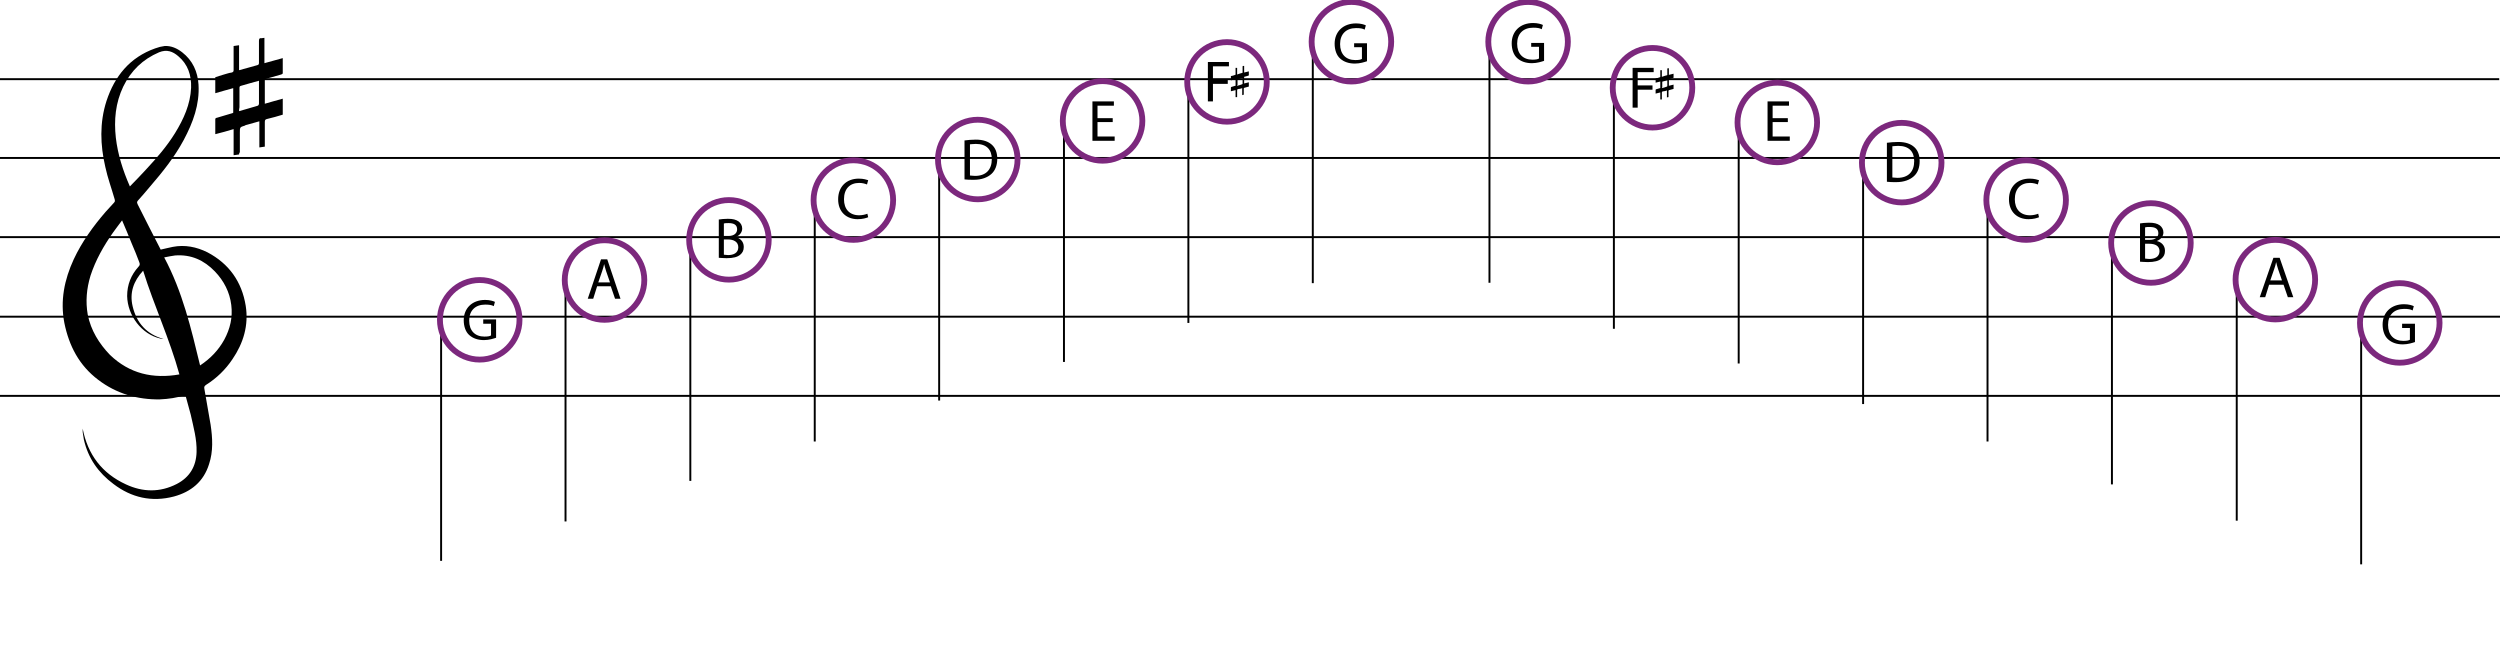 <?xml version="1.0" encoding="utf-8"?>
<!-- Generator: Adobe Illustrator 26.0.2, SVG Export Plug-In . SVG Version: 6.00 Build 0)  -->
<svg version="1.1" id="Layer_1" xmlns="http://www.w3.org/2000/svg" xmlns:xlink="http://www.w3.org/1999/xlink" x="0px" y="0px"
	 viewBox="0 0 641 172" style="enable-background:new 0 0 641 172;" xml:space="preserve">
<style type="text/css">
	.st0{fill:none;stroke:#000000;stroke-width:0.5;stroke-miterlimit:10;}
	.st1{fill:none;stroke:#7C287D;stroke-width:1.5;stroke-miterlimit:10;}
	.st2{fill:none;stroke:#67BF75;stroke-miterlimit:10;}
</style>
<g id="XMLID_372_">
	<path id="XMLID_373_" d="M61.3,39.6c-0.4,0.1-0.9,0.1-1.4,0.2c0-2.2,0-4.5,0-6.7c-1.6,0.5-3.1,0.9-4.7,1.3c0-1.3,0-2.6,0-3.9
		c0-0.1,0.2-0.3,0.4-0.3c1.2-0.4,2.5-0.7,3.7-1.1c0.2,0,0.3-0.1,0.5-0.2c0-2.1,0-4.2,0-6.3c-1.6,0.4-3.1,0.9-4.6,1.3
		c0-1.4,0-2.7,0-4.1c0.6-0.2,1.3-0.4,1.9-0.6c0.8-0.2,1.5-0.5,2.3-0.6c0.4-0.1,0.5-0.3,0.5-0.6c0-1.8,0-3.7,0-5.5c0-0.2,0-0.4,0-0.7
		c0.5-0.1,0.9-0.1,1.4-0.2c0,2.1,0,4.2,0,6.4c0.8-0.2,1.5-0.4,2.2-0.6c0.8-0.2,1.7-0.5,2.5-0.7c0.3-0.1,0.4-0.2,0.4-0.6
		c0-1.9,0-3.7,0-5.6c0-0.5,0.1-0.8,0.7-0.7c0.2,0,0.4-0.1,0.7-0.1c0,2.2,0,4.3,0,6.5c1.6-0.4,3.1-0.9,4.7-1.3c0,1.4,0,2.6,0,3.9
		c0,0.1-0.3,0.3-0.4,0.3c-1.4,0.4-2.8,0.8-4.2,1.2c0,2.1,0,4.2,0,6.3c1.5-0.4,3-0.9,4.6-1.3c0,1.4,0,2.7,0,4.1
		c-1.3,0.4-2.7,0.8-4,1.1c-0.5,0.1-0.6,0.3-0.6,0.8c0,2.1,0,4.1,0,6.3c-0.5,0.1-0.9,0.1-1.4,0.2c0-2.2,0-4.4,0-6.7
		c-1.1,0.3-2.2,0.6-3.2,0.9c-0.2,0-0.4,0.1-0.5,0.2c-1.3,0.4-1.3,0.4-1.3,1.8c0,1.7,0,3.3,0,5C61.3,39.3,61.3,39.4,61.3,39.6z
		 M61.3,28.5c1.7-0.5,3.2-0.9,4.8-1.4c0.1,0,0.3-0.3,0.3-0.5c0-1.3,0-2.7,0-4c0-0.6,0-1.2,0-1.9c-1.6,0.4-3.1,0.9-4.6,1.3
		c-0.4,0.1-0.4,0.3-0.4,0.6c0,1.6,0,3.3,0,4.9C61.3,27.9,61.3,28.2,61.3,28.5z"/>
</g>
<g id="XMLID_448_">
	<line id="XMLID_453_" class="st0" x1="0" y1="40.5" x2="641" y2="40.5"/>
	<line id="XMLID_452_" class="st0" x1="-0.2" y1="20.3" x2="640.8" y2="20.3"/>
	<line id="XMLID_451_" class="st0" x1="0" y1="60.8" x2="641" y2="60.8"/>
	<line id="XMLID_450_" class="st0" x1="0" y1="81.2" x2="641" y2="81.2"/>
	<line id="XMLID_449_" class="st0" x1="0" y1="101.5" x2="641" y2="101.5"/>
</g>
<line id="XMLID_447_" class="st0" x1="145" y1="133.7" x2="145" y2="71.8"/>
<circle id="XMLID_446_" class="st1" cx="155" cy="71.8" r="10.2"/>
<line id="XMLID_444_" class="st0" x1="113.1" y1="143.8" x2="113.1" y2="82"/>
<circle id="XMLID_443_" class="st1" cx="123" cy="82" r="10.2"/>
<line id="XMLID_441_" class="st0" x1="177" y1="123.3" x2="177" y2="61.5"/>
<circle id="XMLID_440_" class="st1" cx="186.9" cy="61.5" r="10.2"/>
<line id="XMLID_438_" class="st0" x1="208.9" y1="113.2" x2="208.9" y2="51.3"/>
<circle id="XMLID_437_" class="st1" cx="218.8" cy="51.3" r="10.2"/>
<line id="XMLID_435_" class="st0" x1="240.8" y1="102.7" x2="240.8" y2="40.9"/>
<circle id="XMLID_434_" class="st1" cx="250.7" cy="40.9" r="10.2"/>
<line id="XMLID_432_" class="st0" x1="272.8" y1="92.8" x2="272.8" y2="31"/>
<circle id="XMLID_431_" class="st1" cx="282.7" cy="31" r="10.2"/>
<line id="XMLID_429_" class="st0" x1="304.7" y1="82.8" x2="304.7" y2="21"/>
<circle id="XMLID_428_" class="st1" cx="314.6" cy="21" r="10.2"/>
<line id="XMLID_426_" class="st0" x1="336.6" y1="72.6" x2="336.6" y2="10.7"/>
<circle id="XMLID_425_" class="st1" cx="346.5" cy="10.7" r="10.2"/>
<line id="XMLID_423_" class="st0" x1="413.8" y1="84.3" x2="413.8" y2="22.5"/>
<circle id="XMLID_422_" class="st1" cx="423.7" cy="22.5" r="10.2"/>
<line id="XMLID_420_" class="st0" x1="381.9" y1="72.5" x2="381.9" y2="10.7"/>
<circle id="XMLID_419_" class="st1" cx="391.8" cy="10.7" r="10.2"/>
<line id="XMLID_417_" class="st0" x1="445.8" y1="93.2" x2="445.8" y2="31.4"/>
<circle id="XMLID_416_" class="st1" cx="455.7" cy="31.4" r="10.2"/>
<line id="XMLID_414_" class="st0" x1="477.7" y1="103.6" x2="477.7" y2="41.7"/>
<circle id="XMLID_413_" class="st1" cx="487.6" cy="41.7" r="10.2"/>
<line id="XMLID_411_" class="st0" x1="509.6" y1="113.2" x2="509.6" y2="51.3"/>
<circle id="XMLID_410_" class="st1" cx="519.5" cy="51.3" r="10.2"/>
<line id="XMLID_408_" class="st0" x1="541.5" y1="124.2" x2="541.5" y2="62.3"/>
<circle id="XMLID_407_" class="st1" cx="551.5" cy="62.3" r="10.2"/>
<line id="XMLID_405_" class="st0" x1="573.5" y1="133.5" x2="573.5" y2="71.7"/>
<circle id="XMLID_404_" class="st1" cx="583.4" cy="71.7" r="10.2"/>
<line id="XMLID_402_" class="st0" x1="605.4" y1="144.7" x2="605.4" y2="82.8"/>
<circle id="XMLID_401_" class="st1" cx="615.3" cy="82.8" r="10.2"/>
<g id="XMLID_2634_">
	<path id="XMLID_2635_" d="M127.2,86.6c-0.6,0.2-1.8,0.6-3.1,0.6c-1.5,0-2.8-0.4-3.8-1.3c-0.9-0.8-1.4-2.2-1.4-3.8
		c0-3,2.1-5.2,5.5-5.2c1.2,0,2.1,0.3,2.5,0.5l-0.3,1.1c-0.5-0.3-1.2-0.4-2.2-0.4c-2.5,0-4.1,1.5-4.1,4.1c0,2.6,1.5,4.1,3.9,4.1
		c0.9,0,1.4-0.1,1.7-0.3v-3h-2v-1.1h3.3V86.6z"/>
</g>
<g id="XMLID_2631_">
	<path id="XMLID_2632_" d="M619.2,87.7c-0.6,0.2-1.8,0.6-3.1,0.6c-1.5,0-2.8-0.4-3.8-1.3c-0.9-0.8-1.4-2.2-1.4-3.8
		c0-3,2.1-5.2,5.5-5.2c1.2,0,2.1,0.3,2.5,0.5l-0.3,1.1c-0.5-0.3-1.2-0.4-2.2-0.4c-2.5,0-4.1,1.5-4.1,4.1c0,2.6,1.5,4.1,3.9,4.1
		c0.9,0,1.4-0.1,1.7-0.3v-3h-2v-1.1h3.3V87.7z"/>
</g>
<g id="XMLID_2627_">
	<path id="XMLID_2628_" d="M153.1,73.4l-1,3.2h-1.4l3.4-10.1h1.6l3.4,10.1h-1.4l-1.1-3.2H153.1z M156.4,72.4l-1-2.9
		c-0.2-0.7-0.4-1.3-0.5-1.8h0c-0.1,0.6-0.3,1.2-0.5,1.8l-1,2.9H156.4z"/>
</g>
<g id="XMLID_2623_">
	<path id="XMLID_2624_" d="M581.8,73l-1,3.2h-1.4l3.5-10.1h1.6l3.5,10.1h-1.4l-1.1-3.2H581.8z M585.1,71.9l-1-2.9
		c-0.2-0.7-0.4-1.3-0.5-1.8h0c-0.1,0.6-0.3,1.2-0.5,1.8l-1,2.9H585.1z"/>
</g>
<g id="XMLID_2618_">
	<path id="XMLID_2619_" d="M184.2,56.3c0.6-0.1,1.5-0.2,2.4-0.2c1.3,0,2.1,0.2,2.8,0.7c0.5,0.4,0.9,1,0.9,1.8c0,1-0.7,1.8-1.7,2.2v0
		c1,0.2,2.1,1,2.1,2.5c0,0.9-0.3,1.5-0.9,2c-0.7,0.6-1.8,0.9-3.5,0.9c-0.9,0-1.6-0.1-2-0.1V56.3z M185.6,60.5h1.2
		c1.4,0,2.2-0.7,2.2-1.7c0-1.2-0.9-1.6-2.2-1.6c-0.6,0-0.9,0-1.2,0.1V60.5z M185.6,65.3c0.3,0,0.6,0.1,1.1,0.1c1.3,0,2.6-0.5,2.6-2
		c0-1.4-1.2-2-2.6-2h-1.1V65.3z"/>
</g>
<g id="XMLID_2613_">
	<path id="XMLID_2614_" d="M548.6,57.3c0.6-0.1,1.5-0.2,2.4-0.2c1.3,0,2.1,0.2,2.8,0.7c0.5,0.4,0.9,1,0.9,1.8c0,1-0.7,1.8-1.7,2.2v0
		c1,0.2,2.1,1,2.1,2.5c0,0.9-0.3,1.5-0.9,2c-0.7,0.6-1.8,0.9-3.5,0.9c-0.9,0-1.6-0.1-2-0.1V57.3z M550,61.5h1.2
		c1.4,0,2.2-0.7,2.2-1.7c0-1.2-0.9-1.6-2.2-1.6c-0.6,0-0.9,0-1.2,0.1V61.5z M550,66.3c0.3,0,0.6,0.1,1.1,0.1c1.3,0,2.6-0.5,2.6-2
		c0-1.4-1.2-1.9-2.6-1.9H550V66.3z"/>
</g>
<g id="XMLID_2610_">
	<path id="XMLID_2611_" d="M222.6,55.7c-0.5,0.2-1.4,0.5-2.7,0.5c-2.8,0-5-1.8-5-5.1c0-3.2,2.1-5.3,5.3-5.3c1.2,0,2.1,0.3,2.4,0.4
		l-0.3,1.1c-0.5-0.2-1.2-0.4-2-0.4c-2.4,0-3.9,1.5-3.9,4.2c0,2.5,1.4,4.1,3.9,4.1c0.8,0,1.6-0.2,2.1-0.4L222.6,55.7z"/>
</g>
<g id="XMLID_2607_">
	<path id="XMLID_2608_" d="M522.8,55.7c-0.5,0.2-1.4,0.5-2.7,0.5c-2.8,0-5-1.8-5-5.1c0-3.2,2.1-5.3,5.3-5.3c1.2,0,2.1,0.3,2.4,0.4
		l-0.3,1.1c-0.5-0.2-1.2-0.4-2-0.4c-2.4,0-3.9,1.5-3.9,4.2c0,2.5,1.4,4.1,3.9,4.1c0.8,0,1.6-0.2,2.1-0.4L522.8,55.7z"/>
</g>
<g id="XMLID_2603_">
	<path id="XMLID_2604_" d="M247.4,36c0.8-0.1,1.7-0.2,2.8-0.2c1.9,0,3.2,0.5,4.1,1.3c0.9,0.8,1.4,2,1.4,3.6c0,1.6-0.5,3-1.5,3.9
		c-1,0.9-2.5,1.5-4.5,1.5c-0.9,0-1.7,0-2.4-0.1V36z M248.7,45c0.3,0,0.8,0.1,1.3,0.1c2.8,0,4.3-1.6,4.3-4.3c0-2.4-1.3-3.9-4.1-3.9
		c-0.7,0-1.2,0.1-1.5,0.1V45z"/>
</g>
<g id="XMLID_2599_">
	<path id="XMLID_2600_" d="M483.9,36.6c0.8-0.1,1.7-0.2,2.8-0.2c1.9,0,3.2,0.5,4.1,1.3c0.9,0.8,1.4,2,1.4,3.6c0,1.7-0.5,3-1.5,3.9
		c-1,0.9-2.5,1.5-4.5,1.5c-0.9,0-1.7,0-2.4-0.1V36.6z M485.2,45.5c0.3,0,0.8,0.1,1.3,0.1c2.8,0,4.3-1.6,4.3-4.3
		c0-2.4-1.3-3.9-4.1-3.9c-0.7,0-1.2,0.1-1.5,0.1V45.5z"/>
</g>
<g id="XMLID_2596_">
	<path id="XMLID_2597_" d="M285.3,31.3h-3.9V35h4.4v1.1h-5.7V26h5.5v1.1h-4.2v3.2h3.9V31.3z"/>
</g>
<g id="XMLID_2593_">
	<path id="XMLID_2594_" d="M458.4,31.3h-3.9V35h4.4v1.1h-5.7V26h5.5v1.1h-4.2v3.2h3.9V31.3z"/>
</g>
<g id="XMLID_2590_">
	<path id="XMLID_2591_" d="M309.7,15.9h5.4V17h-4.1v3.4h3.8v1.1h-3.8V26h-1.3V15.9z"/>
</g>
<g id="XMLID_2587_">
	<path id="XMLID_2588_" d="M418.6,17.4h5.4v1.1h-4.1v3.4h3.8v1.1h-3.8v4.6h-1.3V17.4z"/>
</g>
<g id="XMLID_2584_">
	<path id="XMLID_2585_" d="M350.5,15.7c-0.6,0.2-1.8,0.6-3.1,0.6c-1.5,0-2.8-0.4-3.8-1.3c-0.9-0.8-1.4-2.2-1.4-3.8
		c0-3,2.1-5.2,5.5-5.2c1.2,0,2.1,0.3,2.5,0.5l-0.3,1.1c-0.5-0.3-1.2-0.4-2.2-0.4c-2.5,0-4.1,1.5-4.1,4.1c0,2.6,1.5,4.1,3.9,4.1
		c0.9,0,1.4-0.1,1.7-0.3v-3h-2v-1h3.3V15.7z"/>
</g>
<g id="XMLID_2581_">
	<path id="XMLID_2582_" d="M395.9,15.6c-0.6,0.2-1.8,0.6-3.1,0.6c-1.5,0-2.8-0.4-3.8-1.3c-0.9-0.8-1.4-2.2-1.4-3.8
		c0-3,2.1-5.2,5.5-5.2c1.2,0,2.1,0.3,2.5,0.5l-0.3,1.1c-0.5-0.3-1.2-0.4-2.2-0.4c-2.5,0-4.1,1.5-4.1,4.1c0,2.6,1.5,4.1,3.9,4.1
		c0.9,0,1.4-0.1,1.7-0.3v-3h-2v-1h3.3V15.6z"/>
</g>
<g id="XMLID_378_">
	<path id="XMLID_379_" d="M47.5,101.3c-2.1,0.7-4.3,1-6.5,1.1c-5.8,0.1-11.2-1.5-15.8-5c-4.9-3.7-7.5-8.7-8.7-14.6
		c-1.1-5.7,0-11.1,2.4-16.3c2.1-4.5,5-8.5,8.2-12.2c0.7-0.8,1.4-1.5,2.1-2.3c0.3-0.3,0.3-0.5,0.2-0.9c-0.8-2.8-1.8-5.5-2.4-8.3
		c-1.3-5.6-1.5-11.3,0.3-16.9c2.1-6.4,6-11.2,12.5-13.5c0.8-0.3,1.6-0.5,2.4-0.6c1.7-0.1,3.2,0.6,4.5,1.6c2.7,2.1,4,5,4.2,8.3
		c0.3,5.1-1.4,9.7-3.8,14.2c-2.3,4.3-5.4,8.2-8.6,11.9c-1.1,1.3-2.1,2.5-3.2,3.7c-0.3,0.4-0.1,0.6,0,0.9c2,3.9,3.9,7.8,5.9,11.6
		c1-0.2,2-0.5,3.1-0.7c3.1-0.6,6.1,0,8.9,1.4c5.5,2.9,8.8,7.5,9.8,13.7c0.8,5-0.6,9.6-3.4,13.7c-1.8,2.7-4.1,4.9-6.8,6.6
		c-0.4,0.3-0.5,0.5-0.4,1c0.5,3.1,1.1,6.1,1.6,9.2c0.5,3.4,0.7,6.8-0.4,10.1c-1.4,4.5-4.6,7.1-9,8.3c-5.7,1.5-10.9,0.3-15.5-3.2
		c-3.9-2.9-6.5-6.6-7.6-11.4c-0.1-0.6-0.2-1.3-0.3-1.9c0-0.3,0-0.6,0-0.9c1.3,6.7,5,11.5,11.1,14.3c4.3,2,8.7,2.1,13-0.1
		c3.3-1.7,5-4.5,5.1-8.2c0.1-3.3-0.8-6.4-1.5-9.6c-0.4-1.5-0.8-2.9-1.2-4.4C47.7,101.7,47.6,101.5,47.5,101.3z M46,96
		c-2.5-9.1-6.5-17.6-9.3-26.6c-2.5,2.7-3.5,5.7-2.7,9.1c1,4.3,3.6,7.2,7.9,8.4c-0.3,0-0.5,0-0.8-0.1c-4.8-1.1-8.4-5.9-8.5-10.9
		c0-2.9,1-5.4,2.9-7.5c0.4-0.4,0.4-0.7,0.2-1.2c-0.6-1.6-1.2-3.1-1.9-4.7c-0.8-2-1.6-3.9-2.5-6c-0.8,1.1-1.6,2.1-2.3,3.1
		c-2.4,3.4-4.5,7.1-5.8,11.1c-1,3.3-1.3,6.6-0.7,10c0.8,4,2.9,7.4,5.7,10.3C33.2,95.8,39.2,97.2,46,96z M33.3,47.8
		c1.5-1.5,2.9-3,4.2-4.4c2.7-2.9,5.3-5.9,7.4-9.3c2.2-3.6,3.9-7.3,4.1-11.6c0.1-3.2-0.8-6-3.3-8.1c-1.4-1.2-2.9-1.8-4.9-1
		c-4.2,1.8-7.2,4.7-9.2,8.8c-2,4.2-2.4,8.6-1.9,13.1C30.2,39.6,31.5,43.7,33.3,47.8z M51.3,93.7c2.7-1.8,4.7-3.9,6.2-6.6
		c1.5-2.8,2.2-5.7,1.8-8.9c-0.4-3.3-1.9-6.2-4.2-8.6c-2.8-2.9-6.1-4.4-10.2-4.1c-0.9,0.1-1.7,0.3-2.8,0.5
		C46.8,74.8,49,84.2,51.3,93.7z"/>
</g>
<g id="XMLID_172_">
	<path id="XMLID_178_" d="M317.2,24.9c-0.1,0-0.2,0-0.4,0c0-0.6,0-1.2,0-1.8c-0.4,0.1-0.8,0.2-1.2,0.3c0-0.4,0-0.7,0-1
		c0,0,0.1-0.1,0.1-0.1c0.3-0.1,0.6-0.2,1-0.3c0,0,0.1,0,0.1,0c0-0.6,0-1.1,0-1.7c-0.4,0.1-0.8,0.2-1.2,0.3c0-0.4,0-0.7,0-1.1
		c0.2,0,0.3-0.1,0.5-0.1c0.2-0.1,0.4-0.1,0.6-0.2c0.1,0,0.1-0.1,0.1-0.2c0-0.5,0-1,0-1.4c0-0.1,0-0.1,0-0.2c0.1,0,0.2,0,0.4,0
		c0,0.6,0,1.1,0,1.7c0.2-0.1,0.4-0.1,0.6-0.2c0.2-0.1,0.4-0.1,0.7-0.2c0.1,0,0.1-0.1,0.1-0.1c0-0.5,0-1,0-1.5c0-0.1,0-0.2,0.2-0.2
		c0.1,0,0.1,0,0.2,0c0,0.6,0,1.1,0,1.7c0.4-0.1,0.8-0.2,1.2-0.3c0,0.4,0,0.7,0,1c0,0-0.1,0.1-0.1,0.1c-0.4,0.1-0.7,0.2-1.1,0.3
		c0,0.5,0,1.1,0,1.7c0.4-0.1,0.8-0.2,1.2-0.3c0,0.4,0,0.7,0,1.1c-0.3,0.1-0.7,0.2-1.1,0.3c-0.1,0-0.2,0.1-0.2,0.2c0,0.5,0,1.1,0,1.6
		c-0.1,0-0.2,0-0.4,0.1c0-0.6,0-1.2,0-1.8c-0.3,0.1-0.6,0.2-0.8,0.2c0,0-0.1,0-0.1,0c-0.4,0.1-0.4,0.1-0.4,0.5c0,0.4,0,0.9,0,1.3
		C317.2,24.8,317.2,24.8,317.2,24.9z M317.2,22c0.4-0.1,0.8-0.2,1.3-0.4c0,0,0.1-0.1,0.1-0.1c0-0.3,0-0.7,0-1c0-0.2,0-0.3,0-0.5
		c-0.4,0.1-0.8,0.2-1.2,0.3c-0.1,0-0.1,0.1-0.1,0.2c0,0.4,0,0.9,0,1.3C317.2,21.8,317.2,21.9,317.2,22z"/>
</g>
<g id="XMLID_533_">
	<path id="XMLID_534_" d="M426.1,25.5c-0.1,0-0.2,0-0.4,0c0-0.6,0-1.2,0-1.8c-0.4,0.1-0.8,0.2-1.2,0.3c0-0.4,0-0.7,0-1
		c0,0,0.1-0.1,0.1-0.1c0.3-0.1,0.6-0.2,1-0.3c0,0,0.1,0,0.1,0c0-0.6,0-1.1,0-1.7c-0.4,0.1-0.8,0.2-1.2,0.3c0-0.4,0-0.7,0-1.1
		c0.2,0,0.3-0.1,0.5-0.1c0.2-0.1,0.4-0.1,0.6-0.2c0.1,0,0.1-0.1,0.1-0.2c0-0.5,0-1,0-1.4c0-0.1,0-0.1,0-0.2c0.1,0,0.2,0,0.4,0
		c0,0.6,0,1.1,0,1.7c0.2-0.1,0.4-0.1,0.6-0.2c0.2-0.1,0.4-0.1,0.7-0.2c0.1,0,0.1-0.1,0.1-0.1c0-0.5,0-1,0-1.5c0-0.1,0-0.2,0.2-0.2
		c0.1,0,0.1,0,0.2,0c0,0.6,0,1.1,0,1.7c0.4-0.1,0.8-0.2,1.2-0.3c0,0.4,0,0.7,0,1c0,0-0.1,0.1-0.1,0.1c-0.4,0.1-0.7,0.2-1.1,0.3
		c0,0.5,0,1.1,0,1.7c0.4-0.1,0.8-0.2,1.2-0.3c0,0.4,0,0.7,0,1.1c-0.3,0.1-0.7,0.2-1.1,0.3c-0.1,0-0.2,0.1-0.2,0.2c0,0.5,0,1.1,0,1.6
		c-0.1,0-0.2,0-0.4,0.1c0-0.6,0-1.2,0-1.8c-0.3,0.1-0.6,0.2-0.8,0.2c0,0-0.1,0-0.1,0c-0.4,0.1-0.4,0.1-0.4,0.5c0,0.4,0,0.9,0,1.3
		C426.1,25.4,426.1,25.5,426.1,25.5z M426.1,22.6c0.4-0.1,0.8-0.2,1.3-0.4c0,0,0.1-0.1,0.1-0.1c0-0.3,0-0.7,0-1c0-0.2,0-0.3,0-0.5
		c-0.4,0.1-0.8,0.2-1.2,0.3c-0.1,0-0.1,0.1-0.1,0.2c0,0.4,0,0.9,0,1.3C426.1,22.5,426.1,22.5,426.1,22.6z"/>
</g>
</svg>
